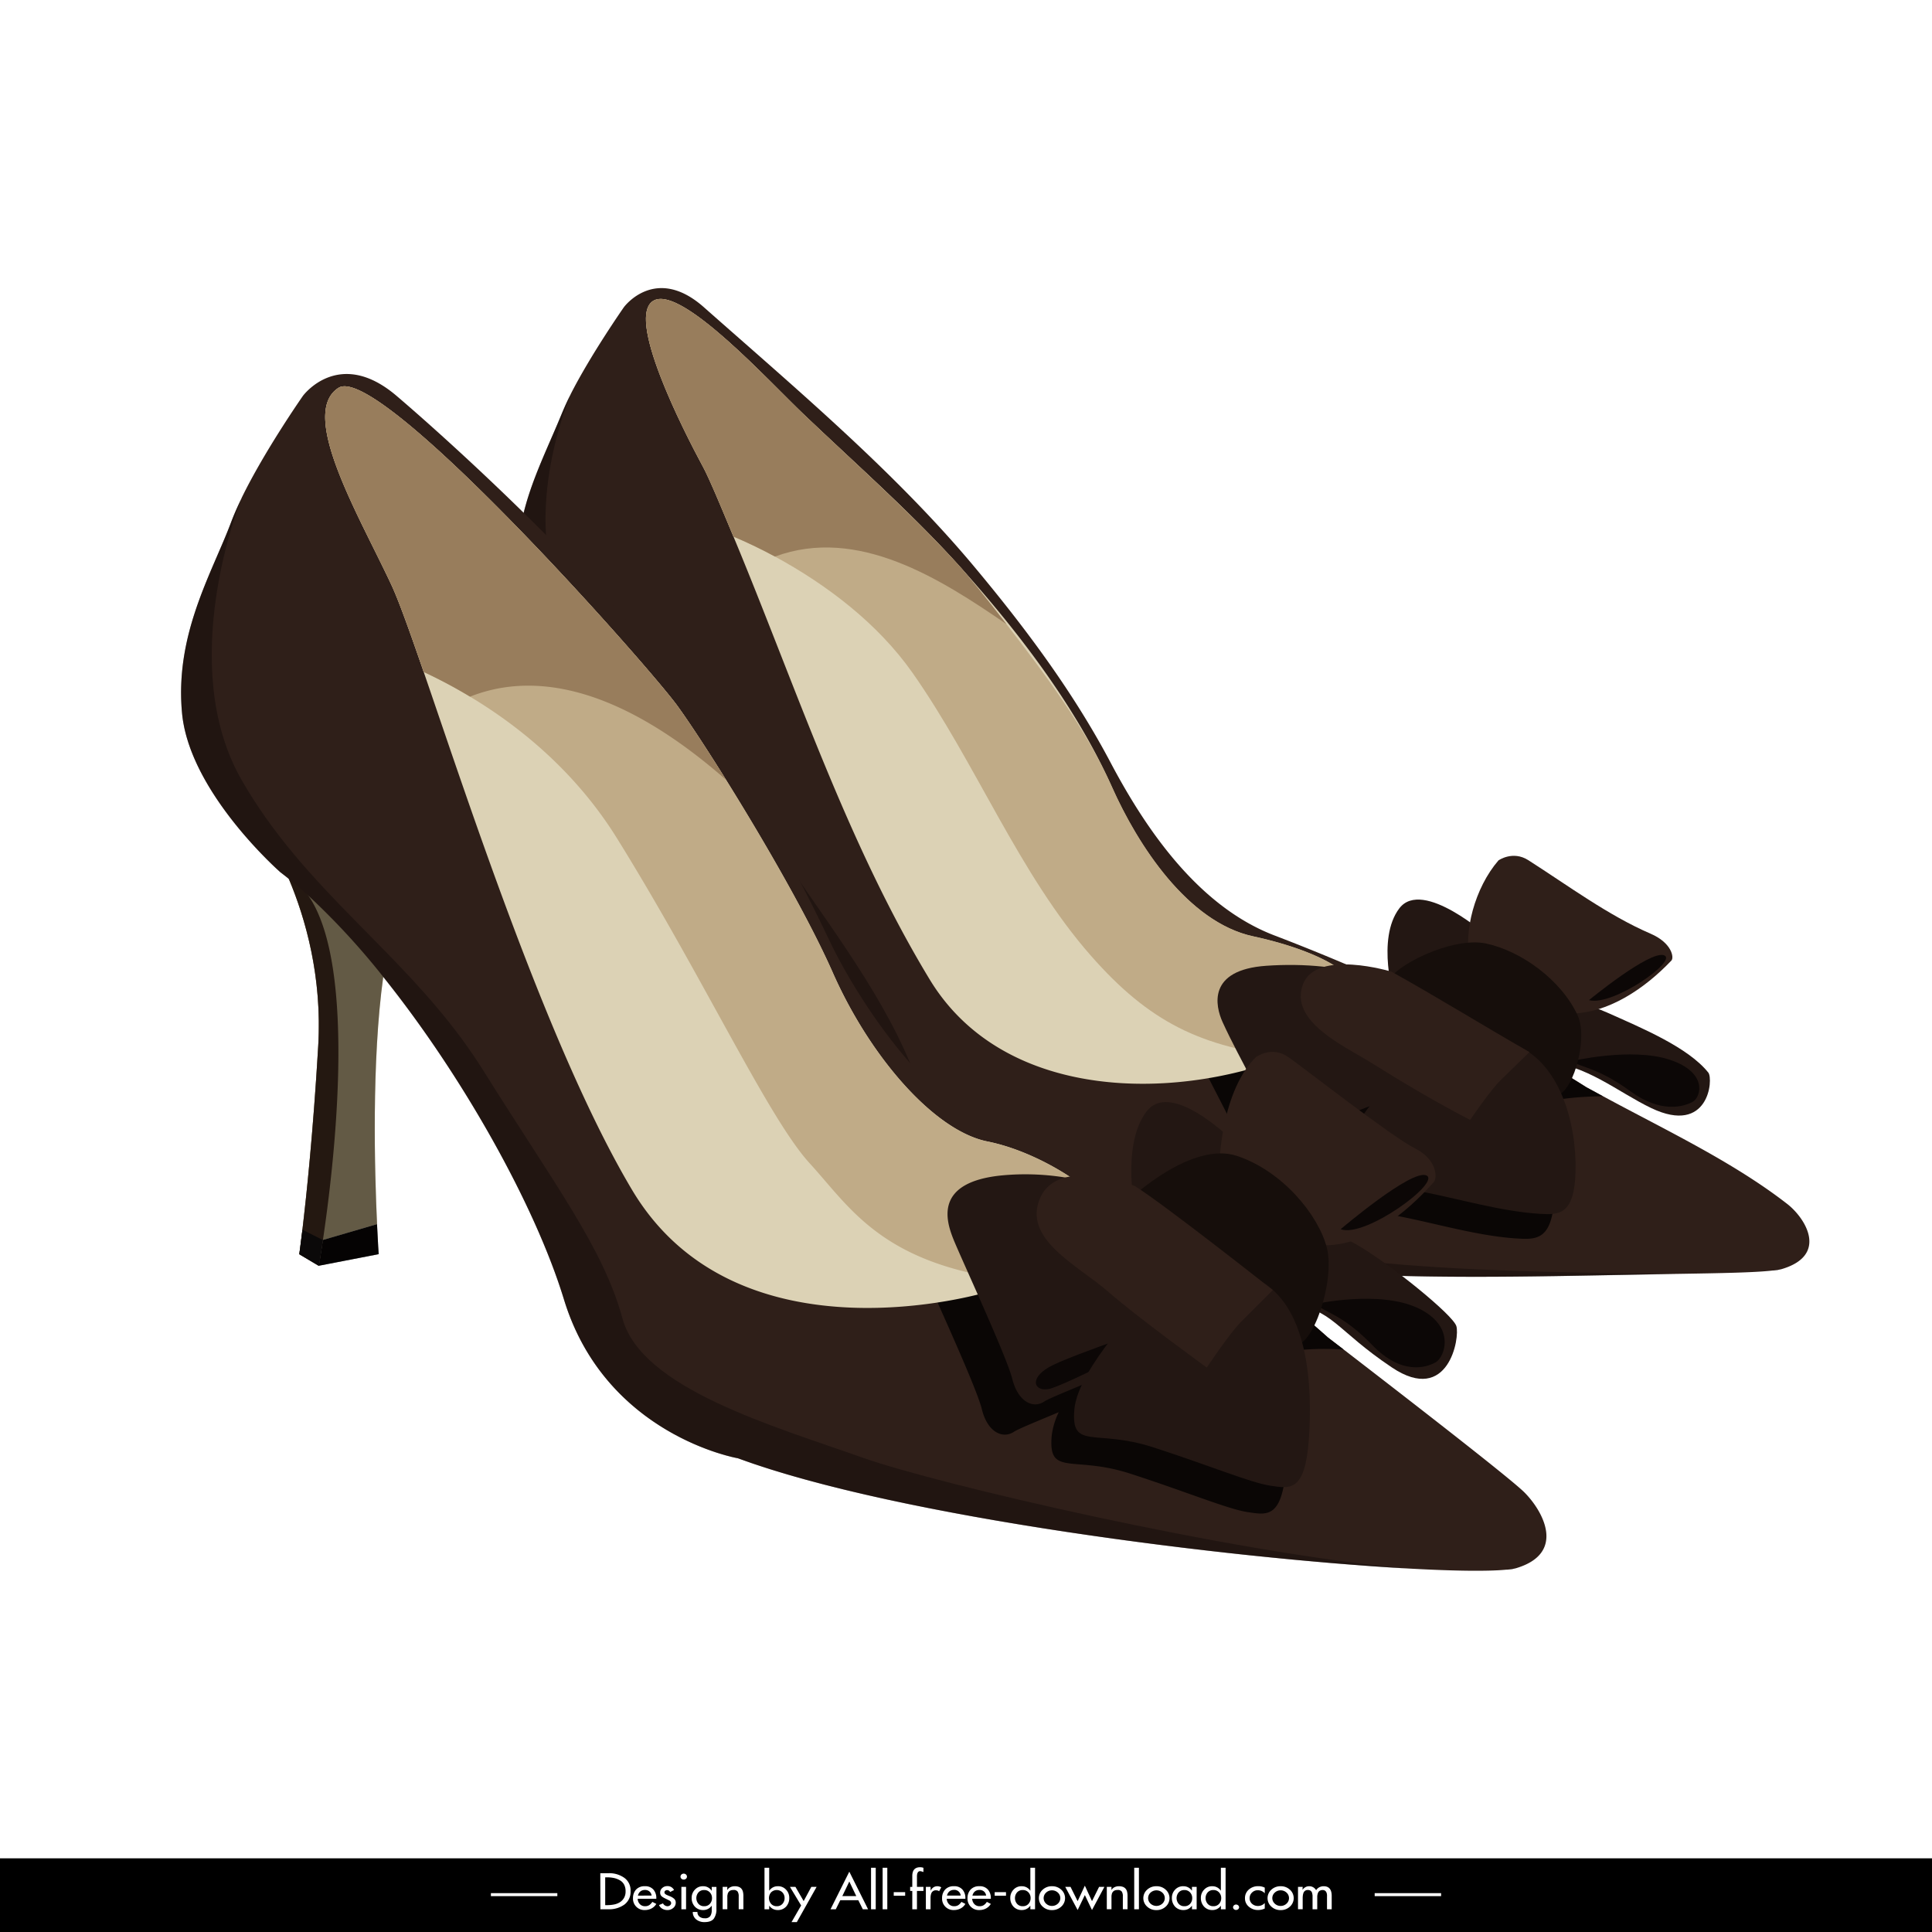 <svg id="Layer_1" data-name="Layer 1" xmlns="http://www.w3.org/2000/svg" viewBox="0 0 1024 1024"><defs><style>.cls-1{fill:#fff;}.cls-2{fill:#231713;}.cls-14,.cls-3{fill:#0c0706;}.cls-4{fill:#9c906d;}.cls-5{fill:#352419;}.cls-6{fill:#010101;}.cls-7{fill:#0c0c0c;}.cls-8{fill:#2f1f19;}.cls-9{fill:#020101;opacity:0.81;}.cls-10{fill:#dcd2b5;}.cls-11{fill:#c0ab87;}.cls-12{fill:#987d5c;}.cls-13{fill:#160e0b;}.cls-14{opacity:0.39;}</style></defs><rect class="cls-1" width="1024" height="1024"/><rect y="984.95" width="1024" height="39.05"/><path class="cls-1" d="M318.64,992.6H323a13.64,13.64,0,0,1,8.38,2.46,8.15,8.15,0,0,1,3.31,7,8.42,8.42,0,0,1-3.29,7.17,13.72,13.72,0,0,1-8.48,2.48h-4.23Zm2.6,16.93h.91a19.43,19.43,0,0,0,3.82-.36,9.12,9.12,0,0,0,3.13-1.24,6.62,6.62,0,0,0,2.14-2.29,6.87,6.87,0,0,0,.8-3.48,7.34,7.34,0,0,0-.78-3.51,5.72,5.72,0,0,0-2.2-2.27,10.73,10.73,0,0,0-3.11-1.22,17.65,17.65,0,0,0-3.8-.38h-.91Z" transform="translate(-0.47 0.24)"/><path class="cls-1" d="M338.46,1006.16a4.19,4.19,0,0,0,1.1,2.77,3.65,3.65,0,0,0,2.79,1.16,4,4,0,0,0,2.23-.57,5.84,5.84,0,0,0,1.64-1.73l2.11,1.08a6.48,6.48,0,0,1-2.51,2.39,7.25,7.25,0,0,1-3.49.86,6,6,0,0,1-6.36-6.24,6.6,6.6,0,0,1,1.63-4.61,6,6,0,0,1,4.67-1.77,5.63,5.63,0,0,1,4.51,1.77,6.67,6.67,0,0,1,1.55,4.54v.35Zm7.38-1.72a3.5,3.5,0,0,0-1.15-2.17,3.58,3.58,0,0,0-2.42-.79,4.14,4.14,0,0,0-1.34.21,3.56,3.56,0,0,0-1.11.62,3.85,3.85,0,0,0-.8,1,3.8,3.8,0,0,0-.43,1.18Z" transform="translate(-0.47 0.24)"/><path class="cls-1" d="M355.65,1002.56a1.78,1.78,0,0,0-1.66-1,1.44,1.44,0,0,0-.94.35,1,1,0,0,0-.41.82,1.07,1.07,0,0,0,.31.78,3.46,3.46,0,0,0,.87.59l.56.24.63.27c.15.06.28.12.39.15a1.28,1.28,0,0,1,.25.1,7.33,7.33,0,0,1,2.18,1.34,2.66,2.66,0,0,1,.8,2,3.56,3.56,0,0,1-1.32,2.81,4.62,4.62,0,0,1-3.13,1.12,5.37,5.37,0,0,1-1.44-.19,5.79,5.79,0,0,1-1.28-.54,4.23,4.23,0,0,1-1-.83,3.67,3.67,0,0,1-.7-1.1l2.12-.89a2.71,2.71,0,0,0,2.35,1.52,2.13,2.13,0,0,0,1.08-.29,1.89,1.89,0,0,0,.73-.73,1.3,1.3,0,0,0,.1-1,1.79,1.79,0,0,0-.86-1l-2.43-1.19a9.82,9.82,0,0,1-1.1-.62,3.38,3.38,0,0,1-.78-.64,2.35,2.35,0,0,1-.45-.76,2.88,2.88,0,0,1-.15-1,3.12,3.12,0,0,1,1.1-2.43,3.85,3.85,0,0,1,2.71-1,3.73,3.73,0,0,1,3.54,2.08Z" transform="translate(-0.47 0.24)"/><path class="cls-1" d="M364.57,994.43a1.44,1.44,0,0,1-.49,1.09,1.77,1.77,0,0,1-1.22.45,1.73,1.73,0,0,1-1.21-.45,1.45,1.45,0,0,1-.5-1.09,1.5,1.5,0,0,1,.5-1.13,1.7,1.7,0,0,1,1.21-.47,1.74,1.74,0,0,1,1.22.47A1.49,1.49,0,0,1,364.57,994.43Zm-.47,17.28h-2.48V999.85h2.48Z" transform="translate(-0.47 0.24)"/><path class="cls-1" d="M380.19,1011.48a8.53,8.53,0,0,1-1.38,5.2q-1.38,1.83-4.92,1.83a6.81,6.81,0,0,1-4.48-1.45,5,5,0,0,1-1.76-3.93h2.48a3,3,0,0,0,1.06,2.47,4.28,4.28,0,0,0,2.81.88,3.32,3.32,0,0,0,2.92-1.14,5.6,5.6,0,0,0,.78-3.22v-2.26h-.05a5.37,5.37,0,0,1-1.92,1.66,5.27,5.27,0,0,1-2.47.6,5.81,5.81,0,0,1-4.54-1.85,6.62,6.62,0,0,1-1.66-4.56,6.16,6.16,0,0,1,1.69-4.36,5.64,5.64,0,0,1,4.39-1.85,5.22,5.22,0,0,1,4.51,2.38h.05v-2h2.49Zm-6.55-1.39a3.89,3.89,0,0,0,3.07-1.24,4.44,4.44,0,0,0,1.14-3.07,4.28,4.28,0,0,0-1.14-3,3.9,3.9,0,0,0-3.07-1.25,3.82,3.82,0,0,0-3,1.27,4.65,4.65,0,0,0,0,6A3.79,3.79,0,0,0,373.64,1010.09Z" transform="translate(-0.47 0.24)"/><path class="cls-1" d="M385.91,1001.45H386a3.7,3.7,0,0,1,1.6-1.45,5.34,5.34,0,0,1,2.3-.5,5.94,5.94,0,0,1,2.15.35,3.42,3.42,0,0,1,1.42,1,4.06,4.06,0,0,1,.78,1.6,9.51,9.51,0,0,1,.23,2.17v7.07H392v-6.79a4.54,4.54,0,0,0-.56-2.55,2.54,2.54,0,0,0-2.29-.85,4.13,4.13,0,0,0-1.08.12,2.84,2.84,0,0,0-.77.33,2.24,2.24,0,0,0-.56.49,7.19,7.19,0,0,0-.41.61,1.91,1.91,0,0,0-.15.46c0,.18-.09.37-.13.57s-.06.39-.08.58,0,.35,0,.47v6.56h-2.48V999.85h2.48Z" transform="translate(-0.47 0.24)"/><path class="cls-1" d="M405.67,989.72h2.49v12.11h.06a5.33,5.33,0,0,1,4.5-2.33,5.65,5.65,0,0,1,4.4,1.85,6.15,6.15,0,0,1,1.68,4.36,6.61,6.61,0,0,1-1.65,4.56,5.81,5.81,0,0,1-4.54,1.85,5.27,5.27,0,0,1-2.47-.6,5.37,5.37,0,0,1-1.92-1.66h-.06v1.85h-2.49Zm6.45,20.37a3.86,3.86,0,0,0,3.06-1.24,4.44,4.44,0,0,0,1.14-3.07,4.28,4.28,0,0,0-1.14-3,4.26,4.26,0,0,0-6.05,0,4.65,4.65,0,0,0,0,6A3.81,3.81,0,0,0,412.12,1010.09Z" transform="translate(-0.47 0.24)"/><path class="cls-1" d="M419.16,999.85h2.91l4.36,7.53,4.06-7.53h2.8l-10.48,18.66H420l5.09-8.82Z" transform="translate(-0.47 0.24)"/><path class="cls-1" d="M445.84,1006.92l-2.38,4.79h-2.79l9.95-19.92,9.95,19.92h-2.79l-2.38-4.79Zm4.78-9.91-3.71,7.73h7.41Z" transform="translate(-0.47 0.24)"/><path class="cls-1" d="M464.63,1011.71h-2.49v-22h2.49Z" transform="translate(-0.47 0.24)"/><path class="cls-1" d="M470.76,1011.71h-2.48v-22h2.48Z" transform="translate(-0.47 0.24)"/><path class="cls-1" d="M480.22,1002.64v1.9h-6.05v-1.9Z" transform="translate(-0.47 0.24)"/><path class="cls-1" d="M489.89,992a5.08,5.08,0,0,0-1.66-.48,1.37,1.37,0,0,0-1.16.47,2.81,2.81,0,0,0-.5,1.15c-.05.34-.08.61-.09.8s0,.46,0,.8v5.09h3.43V1002h-3.43v9.73H484V1002h-1.13v-2.13H484v-5.78c0-3.1,1.39-4.66,4.17-4.66a5.06,5.06,0,0,1,1.74.31Z" transform="translate(-0.47 0.24)"/><path class="cls-1" d="M493.73,1001.78h.08a3.81,3.81,0,0,1,1.39-1.67,3.74,3.74,0,0,1,2.15-.61,4.1,4.1,0,0,1,2,.58l-1.13,2.08a2.4,2.4,0,0,0-1.52-.48,2.51,2.51,0,0,0-2.55,1.42,5.77,5.77,0,0,0-.37,1.3,9.31,9.31,0,0,0-.1,1.48v5.83h-2.48V999.85h2.48Z" transform="translate(-0.47 0.24)"/><path class="cls-1" d="M502.27,1006.16a4.25,4.25,0,0,0,1.11,2.77,3.65,3.65,0,0,0,2.79,1.16,4,4,0,0,0,2.23-.57,6,6,0,0,0,1.64-1.73l2.1,1.08a6.46,6.46,0,0,1-2.5,2.39,7.28,7.28,0,0,1-3.5.86,6,6,0,0,1-6.35-6.24,6.6,6.6,0,0,1,1.63-4.61,6,6,0,0,1,4.67-1.77,5.6,5.6,0,0,1,4.5,1.77,6.67,6.67,0,0,1,1.55,4.54v.35Zm7.39-1.72a3.34,3.34,0,0,0-3.57-3,4.14,4.14,0,0,0-1.34.21,3.45,3.45,0,0,0-1.11.62,3.64,3.64,0,0,0-.8,1,3.56,3.56,0,0,0-.43,1.18Z" transform="translate(-0.47 0.24)"/><path class="cls-1" d="M515.76,1006.16a4.25,4.25,0,0,0,1.11,2.77,3.63,3.63,0,0,0,2.78,1.16,4,4,0,0,0,2.23-.57,5.84,5.84,0,0,0,1.64-1.73l2.11,1.08a6.6,6.6,0,0,1-2.5,2.39,7.31,7.31,0,0,1-3.5.86,6,6,0,0,1-6.36-6.24,6.6,6.6,0,0,1,1.64-4.61,6,6,0,0,1,4.66-1.77,5.63,5.63,0,0,1,4.51,1.77,6.67,6.67,0,0,1,1.55,4.54v.35Zm7.38-1.72a3.5,3.5,0,0,0-1.15-2.17,3.58,3.58,0,0,0-2.42-.79,4.18,4.18,0,0,0-1.34.21,3.4,3.4,0,0,0-1.1.62,3.46,3.46,0,0,0-.8,1,3.36,3.36,0,0,0-.43,1.18Z" transform="translate(-0.47 0.24)"/><path class="cls-1" d="M533.67,1002.64v1.9h-6v-1.9Z" transform="translate(-0.47 0.24)"/><path class="cls-1" d="M546.58,1009.86h-.06a5.37,5.37,0,0,1-1.92,1.66,5.24,5.24,0,0,1-2.47.6,5.81,5.81,0,0,1-4.54-1.85,6.61,6.61,0,0,1-1.65-4.56,6.15,6.15,0,0,1,1.68-4.36,5.65,5.65,0,0,1,4.4-1.85,5.33,5.33,0,0,1,4.5,2.33h.06V989.72h2.49v22h-2.49Zm-4.07.23a3.88,3.88,0,0,0,3.07-1.24,4.43,4.43,0,0,0,1.13-3.07,4.27,4.27,0,0,0-1.13-3,3.89,3.89,0,0,0-3.07-1.25,3.82,3.82,0,0,0-3,1.27,4.68,4.68,0,0,0,0,6A3.79,3.79,0,0,0,542.51,1010.09Z" transform="translate(-0.47 0.24)"/><path class="cls-1" d="M553.13,1001.32a7.08,7.08,0,0,1,4.92-1.82,7,7,0,0,1,4.89,1.82,6,6,0,0,1,0,9,7,7,0,0,1-4.89,1.83,7,7,0,0,1-4.92-1.83,6,6,0,0,1,0-9Zm.49,4.49a4,4,0,0,0,1.3,2.91,4.36,4.36,0,0,0,3.13,1.22,4.42,4.42,0,0,0,3.12-1.22,3.94,3.94,0,0,0,0-5.83,4.46,4.46,0,0,0-3.12-1.21,4.4,4.4,0,0,0-3.13,1.21A3.94,3.94,0,0,0,553.62,1005.81Z" transform="translate(-0.47 0.24)"/><path class="cls-1" d="M571.64,1007.41l3.82-8.21,3.79,8.21,3.75-7.56h2.82l-6.57,12.27-3.79-7.93-3.82,7.93-6.57-12.27h2.81Z" transform="translate(-0.47 0.24)"/><path class="cls-1" d="M589.55,1001.45h.06a3.67,3.67,0,0,1,1.61-1.45,5.29,5.29,0,0,1,2.29-.5,6,6,0,0,1,2.16.35,3.39,3.39,0,0,1,1.41,1,3.93,3.93,0,0,1,.78,1.6,9,9,0,0,1,.23,2.17v7.07H595.6v-6.79a4.55,4.55,0,0,0-.55-2.55,2.54,2.54,0,0,0-2.29-.85,4.18,4.18,0,0,0-1.08.12,2.84,2.84,0,0,0-.77.33,2.43,2.43,0,0,0-.56.49,7.19,7.19,0,0,0-.41.61,3.56,3.56,0,0,0-.15.46,4.78,4.78,0,0,0-.12.57,5.81,5.81,0,0,0-.09.58c0,.19,0,.35,0,.47v6.56h-2.48V999.85h2.48Z" transform="translate(-0.47 0.24)"/><path class="cls-1" d="M604.12,1011.71h-2.49v-22h2.49Z" transform="translate(-0.47 0.24)"/><path class="cls-1" d="M608.49,1001.32a7.08,7.08,0,0,1,4.92-1.82,7,7,0,0,1,4.89,1.82,6,6,0,0,1,0,9,7,7,0,0,1-4.89,1.83,7,7,0,0,1-4.92-1.83,6,6,0,0,1,0-9Zm.5,4.49a4,4,0,0,0,1.29,2.91,4.61,4.61,0,0,0,6.25,0,3.92,3.92,0,0,0,0-5.83,4.64,4.64,0,0,0-6.25,0A3.93,3.93,0,0,0,609,1005.81Z" transform="translate(-0.47 0.24)"/><path class="cls-1" d="M634.72,1011.71h-2.49v-1.85h-.05a5.2,5.2,0,0,1-4.4,2.26,5.86,5.86,0,0,1-4.54-1.85,6.61,6.61,0,0,1-1.65-4.56,6.15,6.15,0,0,1,1.68-4.36,5.69,5.69,0,0,1,4.43-1.85,5.34,5.34,0,0,1,4.48,2.33h.05v-2h2.49Zm-6.55-1.62a3.87,3.87,0,0,0,3.06-1.24,4.44,4.44,0,0,0,1.14-3.07,4.28,4.28,0,0,0-1.14-3,3.88,3.88,0,0,0-3.06-1.25,3.82,3.82,0,0,0-3,1.27,4.68,4.68,0,0,0,0,6A3.79,3.79,0,0,0,628.17,1010.09Z" transform="translate(-0.47 0.24)"/><path class="cls-1" d="M647.59,1009.86h-.05a5.37,5.37,0,0,1-1.92,1.66,5.24,5.24,0,0,1-2.47.6,5.77,5.77,0,0,1-4.53-1.85,6.57,6.57,0,0,1-1.66-4.56,6.08,6.08,0,0,1,1.69-4.36A5.62,5.62,0,0,1,643,999.5a5.34,5.34,0,0,1,4.51,2.33h.05V989.72h2.5v22h-2.5Zm-4.05.23a3.89,3.89,0,0,0,3.06-1.24,4.44,4.44,0,0,0,1.14-3.07,4.28,4.28,0,0,0-1.14-3,3.89,3.89,0,0,0-3.06-1.25,3.82,3.82,0,0,0-3,1.27,4.68,4.68,0,0,0,0,6A3.79,3.79,0,0,0,643.54,1010.09Z" transform="translate(-0.47 0.24)"/><path class="cls-1" d="M657.22,1010.65a1.37,1.37,0,0,1-.47,1,1.64,1.64,0,0,1-1.14.43,1.6,1.6,0,0,1-1.13-.43,1.37,1.37,0,0,1-.47-1,1.4,1.4,0,0,1,.47-1,1.6,1.6,0,0,1,1.13-.44,1.65,1.65,0,0,1,1.14.44A1.4,1.4,0,0,1,657.22,1010.65Z" transform="translate(-0.47 0.24)"/><path class="cls-1" d="M670.82,1003.22a5,5,0,0,0-3.71-1.59,4.19,4.19,0,0,0-3.06,1.24,4,4,0,0,0-1.25,2.91,3.92,3.92,0,0,0,1.25,3,4.6,4.6,0,0,0,3.23,1.19,4.84,4.84,0,0,0,3.54-1.57v2.91a8,8,0,0,1-3.57.79,7.18,7.18,0,0,1-4.92-1.8,5.65,5.65,0,0,1-2-4.44,5.89,5.89,0,0,1,2-4.56,7.27,7.27,0,0,1,5.06-1.82,7.12,7.12,0,0,1,3.43.78Z" transform="translate(-0.47 0.24)"/><path class="cls-1" d="M674.33,1001.32a7.07,7.07,0,0,1,4.91-1.82,7,7,0,0,1,4.89,1.82,6,6,0,0,1,0,9,6.93,6.93,0,0,1-4.89,1.83,7,7,0,0,1-4.91-1.83,6,6,0,0,1,0-9Zm.49,4.49a3.93,3.93,0,0,0,1.3,2.91,4.36,4.36,0,0,0,3.12,1.22,4.43,4.43,0,0,0,3.13-1.22,3.92,3.92,0,0,0,0-5.83,4.47,4.47,0,0,0-3.13-1.21,4.39,4.39,0,0,0-3.12,1.21A3.9,3.9,0,0,0,674.82,1005.81Z" transform="translate(-0.47 0.24)"/><path class="cls-1" d="M690.82,1001.35h.06a4.36,4.36,0,0,1,1.48-1.34,4,4,0,0,1,1.94-.51,4.18,4.18,0,0,1,3.74,2.1,4.34,4.34,0,0,1,1.67-1.53,4.82,4.82,0,0,1,2.31-.57c2.86,0,4.28,1.71,4.28,5.12v7.09h-2.49V1005a8.77,8.77,0,0,0,0-.9,4.68,4.68,0,0,0-.15-.86,2.7,2.7,0,0,0-.33-.78,2.27,2.27,0,0,0-.61-.63,2.44,2.44,0,0,0-1.27-.31,2.75,2.75,0,0,0-1.33.31,2.22,2.22,0,0,0-.81.69,3.72,3.72,0,0,0-.46,1.06,8.22,8.22,0,0,0-.21,1.14c0,.33,0,.73,0,1.16v5.83h-2.49v-6.28c0-.41,0-.74,0-1a9,9,0,0,0-.16-1,2.62,2.62,0,0,0-.37-1,2,2,0,0,0-.69-.64,2.23,2.23,0,0,0-1.13-.28,2.34,2.34,0,0,0-2.46,1.52,6.3,6.3,0,0,0-.33,1.35,10.73,10.73,0,0,0-.09,1.49v5.83h-2.48V999.85h2.48Z" transform="translate(-0.47 0.24)"/><rect class="cls-1" x="260.19" y="1003.41" width="35.21" height="1.58"/><rect class="cls-1" x="728.61" y="1003.41" width="35.2" height="1.58"/><path class="cls-2" d="M739.52,529.44s-9.75-32,2.63-48.25,47.63,15.41,47.63,15.41c3.89,13.22,5.92,19.75,10.07,32.73-2.64,4.2-4,6.31-6.63,10.54C793.22,539.87,748.49,540.42,739.52,529.44Z" transform="translate(-0.47 0.24)"/><path class="cls-2" d="M819.41,530.9s14.85-2.51,32.72,5.47c18.47,8.24,43.15,18.52,53.79,31.9,2.74,3.44.28,33.37-30.24,18.8-17.66-8.44-35.51-23.78-55.93-24.1C797.3,562.61,819.41,530.9,819.41,530.9Z" transform="translate(-0.47 0.24)"/><path class="cls-3" d="M833.25,562.23s31.78-7.56,52.25-.78,16.51,20,12,22.38-16.55,6.3-33-5.76S838.72,565.51,833.25,562.23Z" transform="translate(-0.47 0.24)"/><path class="cls-2" d="M744,520.65a35.57,35.57,0,0,0,9.74-30.08C751,472,740.68,485.35,739,496,736.1,514.85,744,520.65,744,520.65Z" transform="translate(-0.47 0.24)"/><path class="cls-4" d="M376.05,403.78c-.32,1.28-.56,2.73-.83,4.11-.67,3.52-1.35,7.29-1.88,11.14-5.26,38.11-4.93,77.44-3,116l-26.07,7.41c-1.16,7.58-2,12.09-2,12.09l-9.4-5.45s.6-4,1.51-11.5c3.48-28.53,6.82-58.33,7.6-86,.73-26.15-2.6-52.53-14.2-77.37l-.72-1.52c-6.54-13.8-12.67-21.54-12.67-21.54l2.11-4c1.28-2.4,1.92-3.59,3.2-6C348.18,347,384.81,369.34,376.05,403.78Z" transform="translate(-0.47 0.24)"/><path class="cls-5" d="M344.3,542.39c-1.16,7.58-2,12.09-2,12.09l-9.4-5.45s.6-4,1.51-11.5c3.48-28.53,6.82-58.33,7.6-86,.73-26.15-2.6-52.53-14.2-77.37l-.72-1.52a28.27,28.27,0,0,1,10.42,9.28C365,422.69,351.56,495.09,344.3,542.39Z" transform="translate(-0.47 0.24)"/><path class="cls-6" d="M371.17,549l-28.85,5.45s.82-4.51,2-12.09L370.37,535C370.79,543.75,371.17,549,371.17,549Z" transform="translate(-0.47 0.24)"/><path class="cls-7" d="M344.3,542.39c-1.16,7.58-2,12.09-2,12.09l-9.4-5.45s.58-4,1.51-11.5Z" transform="translate(-0.47 0.24)"/><path class="cls-8" d="M945.32,672.25a28.77,28.77,0,0,1-4.71.88l-.36,0c-9.13,1.1-27,1.44-51.27,1.82-114.76,1.77-234.75,8.24-344.78-30.23-39.13-8.36-71.32-36.55-83.78-74.45C442.24,515,409.31,463.73,373.34,419a283.07,283.07,0,0,0-35.81-37.1c-3.26-2.78-6.51-5.37-9.7-7.76-1.37-1-2.74-2-4.1-3-20.62-17-45.15-42.28-48.07-69.23-3.2-29.47,11.49-55.88,22.44-82.59,1.32-3.2,2.91-6.78,4.76-10.41v0a.11.11,0,0,1,0-.08c10.63-21,28.28-46.25,28.28-46.25s16.64-22.77,42.38,0c49.19,43.5,101.63,87.61,143.48,137.72,26.84,32.13,52.3,66.2,72,103.45,19.25,36.49,47,76.43,86.74,91.73a1134.63,1134.63,0,0,1,120.9,54.55c14.66,7.72,29.71,16.49,44.69,26l8.77,4.75c33,17.86,68.88,34.74,97.66,57.11C957.53,645.53,969.41,664.8,945.32,672.25Z" transform="translate(-0.47 0.24)"/><path class="cls-9" d="M841.31,576.06c-15-9.51-30-18.12-44.69-26,7.09,14,10.72,20.94,17.94,34.84,0,0,13.83-4,35.52-4.09Z" transform="translate(-0.47 0.24)"/><path class="cls-9" d="M791.34,565.09c-9.36-3.41-19.54-2.7-28.1-.68-9.58-17-28.26-26-46.07-31.79-19.85-6.47-40.18-8.11-60.17-6.72-31.46,2.19-27.11,21.41-23.27,30,9.47,21.15,22.93,42.7,30,64.06,3.22,9.8,10.7,13.48,16.5,9.63,2.18-1.45,11.47-5.43,23-10.53a33.11,33.11,0,0,0-3.42,11c-1.6,19.3,11,8.28,41.71,14.26,20.87,4.06,42.53,10.62,63.26,11.88,10.19.62,18.55.7,19.54-22.65C825.41,607.78,817.15,574.5,791.34,565.09Z" transform="translate(-0.47 0.24)"/><path class="cls-10" d="M684.07,560.08h0a94.84,94.84,0,0,1-18.35,5.48c-59.77,17.37-137.11,11.67-172.5-46.67-43.95-72.46-71.46-156.64-104-234.72-7.21-17.3-12.73-30.67-16.32-37.33-10.28-19.09-41.57-80.31-25.61-87.94,15-7.19,60.89,43.06,78.93,60.24,27.49,26.18,56.87,52,81.78,79.56C538.94,332.94,570.73,374,589.87,417c13.6,30.55,40,71.54,74.77,79.06,18.31,3.95,46.12,12.43,54.8,26.18C721.48,525.42,712.88,548.08,684.07,560.08Z" transform="translate(-0.47 0.24)"/><path class="cls-11" d="M684.07,560.08h0c-47.41-5-74.81-19.05-105.24-53.6C540.51,463,517.68,404,483.93,356.1c-18.27-25.89-45.13-46.36-72.7-61.35-8.1-4.4-15.61-7.88-22-10.57-7.22-17.31-12.73-30.67-16.32-37.33-10.28-19.09-41.57-80.31-25.61-87.94,15-7.19,60.89,43.06,78.93,60.24,27.49,26.18,56.55,52,81.78,79.56,5.59,6.11,15.06,17.81,25.89,31.84,20.78,26.93,42.15,55.45,56,86.4,13.61,30.51,40,71.54,74.77,79.06,18.31,3.95,46.12,12.43,54.8,26.18C721.48,525.42,712.88,548.08,684.07,560.08Z" transform="translate(-0.47 0.24)"/><path class="cls-8" d="M779.59,508.72c-3.51-14.86,2.46-38.3,15.1-52.93,0,0,7.57-5.37,15.78-.14,20.9,13.34,42.4,29.33,64.88,39,11.2,4.84,12.52,12.61,11,14.22-14,14.71-33.66,28.35-54.32,28.09C814.06,536.75,783.39,524.81,779.59,508.72Z" transform="translate(-0.47 0.24)"/><path class="cls-3" d="M842.67,529.85s32.23-26.53,39.8-23.77S855.26,533.27,842.67,529.85Z" transform="translate(-0.47 0.24)"/><path class="cls-12" d="M533.9,330.55c-34.78-23.86-78.69-52.07-122.67-35.8-8.13-4.39-15.61-7.88-22-10.57-7.22-17.31-12.73-30.67-16.32-37.33-10.28-19.09-41.57-80.31-25.61-87.94,15-7.19,60.89,43.06,78.93,60.24,27.49,26.18,56.55,52,81.78,79.56C513.6,304.82,523.06,316.52,533.9,330.55Z" transform="translate(-0.47 0.24)"/><path class="cls-13" d="M736.05,520.38c2.49-8.38,33.85-24.36,52-20.55,18.89,4,40.09,19.56,48.61,38.13,6.06,13.22-3.49,44.07-12.53,42.41C797,575.42,732.05,533.87,736.05,520.38Z" transform="translate(-0.47 0.24)"/><path class="cls-2" d="M731.73,518.46c-19.76-6.45-40.1-8.2-60.07-6.82-31.43,2.15-27.06,21.37-23.18,29.88,9.59,21,23.22,42.39,30.44,63.61,3.31,9.72,11,12.73,16.65,9.5,22.61-13,55.33-20.66,76.1-37.9C800.16,553.08,750.4,524.54,731.73,518.46Z" transform="translate(-0.47 0.24)"/><path class="cls-3" d="M764.48,572.55c-.2-.35-46.79,15.38-67,26.21-9.77,5.25-6.45,12,.25,10C718.93,602.33,764.48,572.55,764.48,572.55Z" transform="translate(-0.47 0.24)"/><path class="cls-2" d="M746.45,564.85c-14.45,12.35-32.09,33.09-35.1,52.21-2.74,17.46,11.09,8.19,41.84,14.14,20.87,4,42.51,10.58,63.23,11.9,10.15.65,18.48.79,19.11-22.24.7-25.68-8.37-59.19-33.56-67.91C783.87,546.68,760.27,553,746.45,564.85Z" transform="translate(-0.47 0.24)"/><path class="cls-8" d="M738,514.77s-39.6-12.08-46.86,6.53c-7.72,19.8,22.11,33,35.79,41.55,16.73,10.51,34.71,21.14,52.73,30.5,0,0,10.73-15.78,16.18-21.08l15.27-14.88C786.65,543.37,762.64,528.5,738,514.77Z" transform="translate(-0.47 0.24)"/><path class="cls-14" d="M604.82,644.63C693.32,673.59,796,673.7,889,675c-114.76,1.78-234.75,8.24-344.78-30.23-39.13-8.36-71.32-36.55-83.78-74.45C442.24,515,409.21,464.64,373.34,419c-5.14,38.26-4.87,77.5-3,116,.43,8.76.8,14,.8,14l-28.85,5.45-9.4-5.45s.6-4,1.51-11.5c3.48-28.53,6.82-58.33,7.6-86,.73-26.15-2.67-52.33-14.2-77.37-1.37-1-2.74-2-4.1-3-20.62-17-45.15-42.28-48.07-69.23-3.2-29.47,11.49-55.88,22.44-82.59,1.32-3.2,2.91-6.78,4.76-10.41-14.34,37-21.34,86.77,1.79,121.59,3.78,5.7,7.73,11.35,11.9,16.6,17.5,22,39.08,41.13,58.67,60.74C392.45,425.15,408,443,421.66,463c23.86,34.82,54.17,75.08,67,116.16C501.25,619.57,569.59,633.11,604.82,644.63Z" transform="translate(-0.47 0.24)"/><path class="cls-3" d="M945.32,672.25a29,29,0,0,1-4.71.88C942.29,672.86,943.87,672.58,945.32,672.25Z" transform="translate(-0.47 0.24)"/><path class="cls-2" d="M602.82,645.8s-8.83-38,5.19-56.74,50.24,19.49,50.24,19.49l7.88,40-7.88,12.46S611.66,659.18,602.82,645.8Z" transform="translate(-0.47 0.24)"/><path class="cls-2" d="M686.48,651.47s15.64-2.34,33.72,8.34,50.14,36.73,52.15,42.75-4.1,42.08-34.12,22-31.41-31.27-54.76-33.67S686.48,651.47,686.48,651.47Z" transform="translate(-0.47 0.24)"/><path class="cls-3" d="M697.46,690.93s33.85-7.5,54.37,2.06,14.49,26.12,9.49,28.87-18,6.91-33.54-9.2S702.73,695.33,697.46,690.93Z" transform="translate(-0.47 0.24)"/><path class="cls-2" d="M608,635.59a45.11,45.11,0,0,0,12-35.24c-2-22.05-13.77-6.46-16,6C600,628.41,608,635.59,608,635.59Z" transform="translate(-0.47 0.24)"/><path class="cls-4" d="M206.53,500.14c-.32,1.55-.64,3.11-.92,4.71-.78,4-1.44,8.28-2,12.65-6.21,44.81-4.57,103.35-3.27,131.09L171.62,657c-1.28,8.58-2.18,13.67-2.18,13.67l-10.34-6.15s.64-4.53,1.66-13c2.06-17.39,5.67-51.42,8.36-97.22,2.18-36.91-6.84-68-15.55-88.66-.26-.6-.52-1.2-.79-1.8C145.71,447.42,139.06,438,139.06,438l2.38-4.79,3.63-7.24S219.22,440,206.53,500.14Z" transform="translate(-0.47 0.24)"/><path class="cls-5" d="M171.62,657c-1.28,8.58-2.18,13.67-2.18,13.67l-10.34-6.15s.64-4.53,1.66-13c2.06-17.39,5.67-51.42,8.36-97.22,2.18-36.91-6.84-68-15.55-88.66-.26-.6-.52-1.2-.79-1.8a33.49,33.49,0,0,1,11.41,11C190.12,513.41,177.27,619.17,171.62,657Z" transform="translate(-0.47 0.24)"/><path class="cls-6" d="M201.18,664.48l-31.74,6.15s.9-5.09,2.18-13.67l28.68-8.37C200.76,658.51,201.18,664.48,201.18,664.48Z" transform="translate(-0.47 0.24)"/><path class="cls-7" d="M171.62,657c-1.28,8.58-2.18,13.67-2.18,13.67l-10.34-6.15s.64-4.53,1.66-13Z" transform="translate(-0.47 0.24)"/><path class="cls-8" d="M804.41,830.82a27.9,27.9,0,0,1-5.07.88l-.38,0c-9.8,1-28.74.74-53.53-.68-92.89-5.31-268-26.74-353.86-58.36,0,0-70.14-12-92.19-84.17-15.37-50.28-54.07-119-95.81-171a384,384,0,0,0-39.38-42.75q-5.35-4.92-10.62-9.16c-1.51-1.22-3-2.4-4.49-3.52,0,0-48.1-42.09-52.11-84.18S113,303.22,123,276.43c1.49-3.95,3.35-8.18,5.47-12.53v0a.16.16,0,0,1,0-.1c12.22-25.17,32.56-54.23,32.56-54.23s19.08-26.05,49.62,0S327.44,313.76,369.53,375.89,430.35,478.1,441,500.14s46.76,84.18,94.86,104.22c36.27,15.11,80.5,37,125,69.28a532.79,532.79,0,0,1,43.35,34.93l8.46,6.49c23.34,18,87.57,67.5,95.75,75.68C818.44,800.76,830.47,822.8,804.41,830.82Z" transform="translate(-0.47 0.24)"/><path class="cls-9" d="M704.21,708.57a532.79,532.79,0,0,0-43.35-34.93l15.19,43.71s14.39-3.77,36.62-2.29Z" transform="translate(-0.47 0.24)"/><path class="cls-9" d="M654.11,691.53c-9.81-4.55-19.86-4.62-28.79-2.78-4-13.3-17.23-28-46.2-40.2-.77-.33-28.53-13.37-64-9.74s-29.41,23.66-25.4,33.69,28.23,62.1,31.15,74.14,10.94,16,17,12c2.25-1.5,11.85-5.4,23.76-10.39a39.4,39.4,0,0,0-3.72,12.39c-2,22.05,11.1,10.29,41.62,20.18s51.91,18.86,62.26,20.39,18.37,3.52,20.37-24.53S682.16,704.55,654.11,691.53Z" transform="translate(-0.47 0.24)"/><path class="cls-10" d="M543.34,679h0a93.57,93.57,0,0,1-19.48,5.53S391.57,724.6,335.46,630.41c-43.27-72.63-85.6-202.33-110.41-274.48-7.37-21.4-13.21-37.76-17.05-46-16.84-36.22-49.5-90.77-28.16-104.58S343.47,351.84,359.51,373.89s62.38,96.17,82.3,141.26,54,84,82,89.61S580,630.41,582,636.42C583.64,641.49,574,666.44,543.34,679Z" transform="translate(-0.47 0.24)"/><path class="cls-11" d="M543.34,679h0c-74.67-7.54-91.63-38.56-113.67-62.61S373.53,518.18,327.44,444c-22.28-35.85-52.55-59.84-77.84-75a259.61,259.61,0,0,0-24.55-13.07c-7.37-21.4-13.21-37.76-17.05-46-16.84-36.22-49.5-90.77-28.16-104.58S343.47,351.84,359.51,373.89c5.65,7.77,15.07,22,25.75,39.16,19.66,31.52,43.65,72.9,56.55,102.1,19.9,45.12,54,84,82,89.61S580,630.41,582,636.42C583.64,641.49,574,666.44,543.34,679Z" transform="translate(-0.47 0.24)"/><path class="cls-8" d="M646.48,622.78s-.39-42.91,19.65-62.73c0,0,8.37-6.23,17.21,0s54.94,42.3,67,48.31,12,16,10,18-30.41,36.36-61.3,33.21S646.87,631.17,646.48,622.78Z" transform="translate(-0.47 0.24)"/><path class="cls-3" d="M711.05,651.26s37.68-32.11,45.48-28.48S723.9,656.07,711.05,651.26Z" transform="translate(-0.47 0.24)"/><path class="cls-12" d="M385.26,413.05c-60.4-52.83-105-56.18-135.66-44.05a259.61,259.61,0,0,0-24.55-13.07c-7.37-21.4-13.21-37.76-17.05-46-16.84-36.22-49.5-90.77-28.16-104.58S343.47,351.84,359.51,373.89C365.16,381.66,374.58,395.89,385.26,413.05Z" transform="translate(-0.47 0.24)"/><path class="cls-13" d="M599.64,635s32.42-30.59,56.47-22.58,43.13,31.23,47.62,48.68-7.54,53.53-17.56,51.53S599.28,661.54,599.64,635Z" transform="translate(-0.47 0.24)"/><path class="cls-2" d="M595.16,632.51a132.09,132.09,0,0,0-64-9.73c-35.42,3.62-29.4,23.66-25.4,33.68S534,718.57,537,730.6s10.94,16,16.95,12,64.21-25,79.2-38.56S652.44,656.66,595.16,632.51Z" transform="translate(-0.47 0.24)"/><path class="cls-3" d="M626.05,698.55s-59.34,19.76-69.75,25.91-7.63,12.86,0,11.51S624.05,704.56,626.05,698.55Z" transform="translate(-0.47 0.24)"/><path class="cls-2" d="M608,688.13s-36.07,36.47-38.08,58.52,11.1,10.28,41.63,20.17,51.91,18.86,62.26,20.39,18.36,3.53,20.37-24.53,0-72.16-28.06-85.18S608,688.13,608,688.13Z" transform="translate(-0.47 0.24)"/><path class="cls-8" d="M602,628.41s-40.08-16-50.1,6,20,36.07,36.07,50.1,52.11,40.08,52.11,40.08,12-18,18-24.05l17-17S618,638.43,602,628.41Z" transform="translate(-0.47 0.24)"/><path class="cls-14" d="M458.27,772.56c38.26,13.55,193.29,50,287.16,58.5-92.89-5.31-268-26.74-353.86-58.36,0,0-70.14-12-92.19-84.17-15.37-50.28-54.07-119-95.81-171-6.21,44.81-4.57,103.35-3.27,131.09.46,9.92.88,15.89.88,15.89l-31.74,6.15-10.34-6.15s.64-4.53,1.66-13c2.06-17.39,5.67-51.42,8.36-97.22,2.18-36.91-6.84-68-15.55-88.66-1.51-1.22-3-2.4-4.49-3.52,0,0-48.1-42.09-52.11-84.18S113,303.22,123,276.43c1.49-3.95,3.35-8.18,5.47-12.53-1.4,3.51-34.79,88.38,0,149.15,4.06,7.09,8.37,13.78,12.9,20.18,19.2,27.17,42,48.82,64.17,71.62,18.26,18.76,36.08,38.3,51.13,62.37,37.63,60.18,63.69,94.25,73.71,131.33S409.75,755.4,458.27,772.56Z" transform="translate(-0.47 0.24)"/><path class="cls-3" d="M804.41,830.82a27.9,27.9,0,0,1-5.07.88C801.15,831.44,802.85,831.16,804.41,830.82Z" transform="translate(-0.47 0.24)"/></svg>